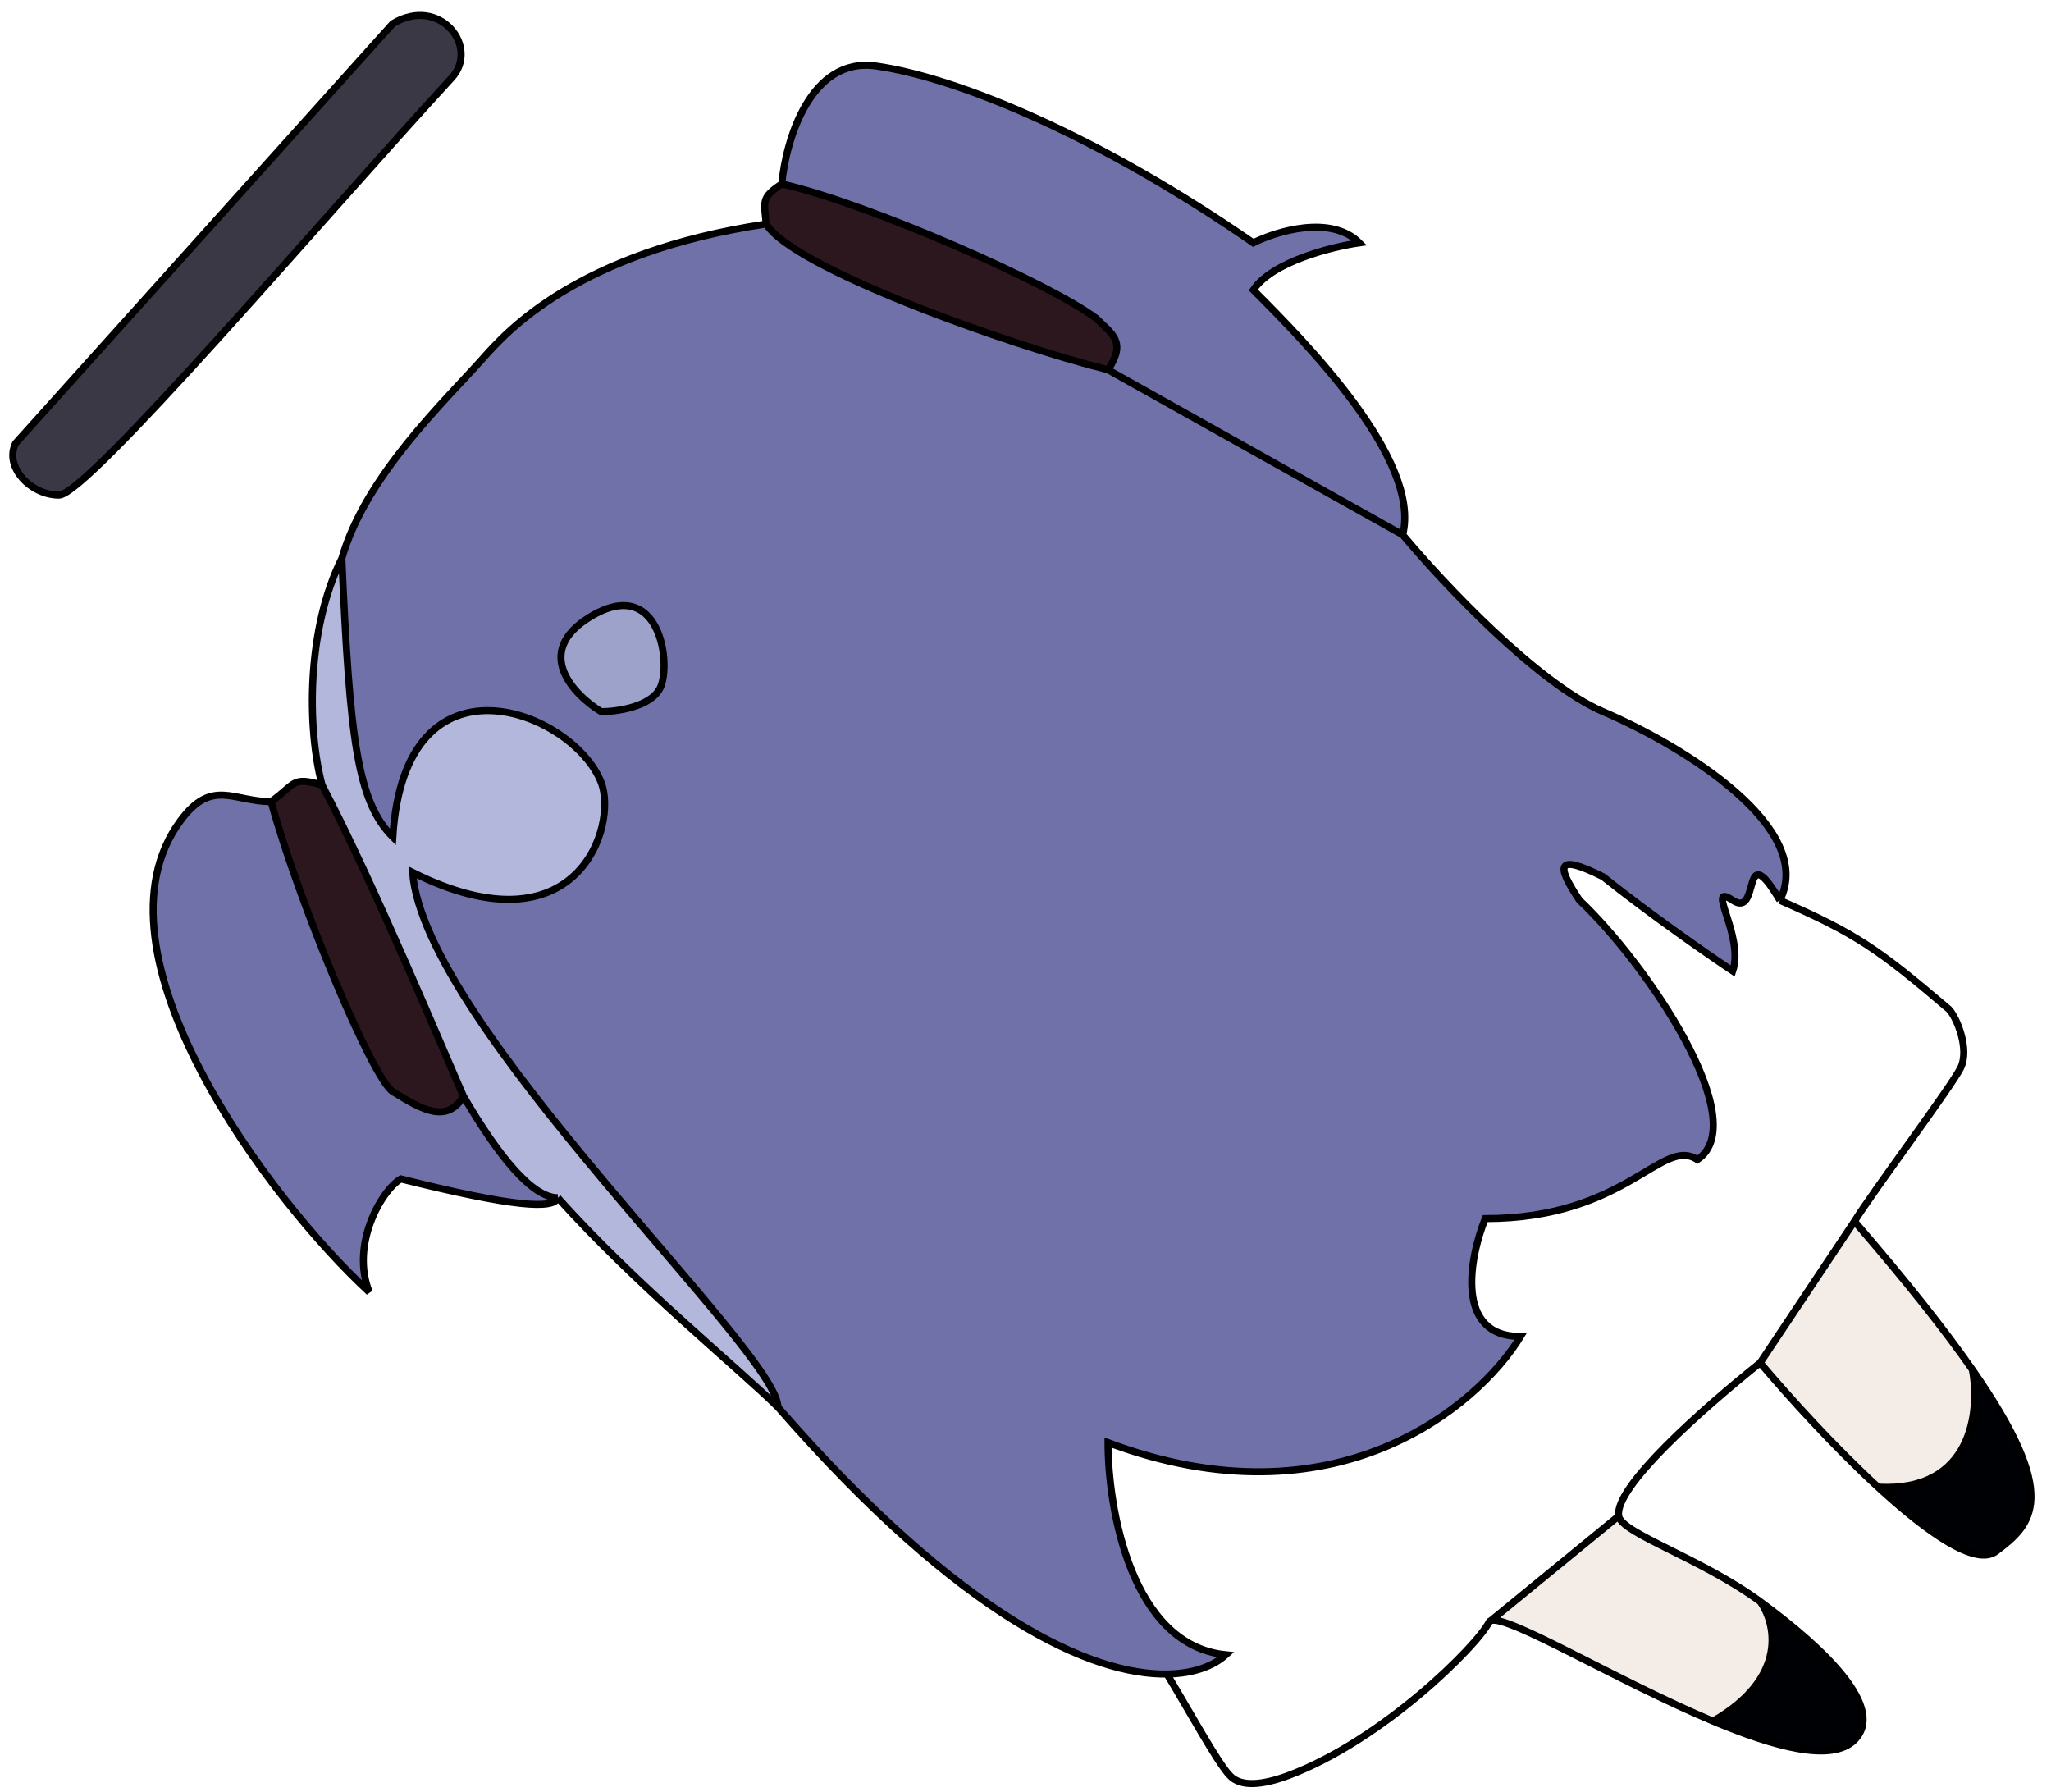<svg width="87" height="76" viewBox="0 0 87 76" fill="none" xmlns="http://www.w3.org/2000/svg">
<path d="M16.663 1L0.663 18.799C0.163 19.799 1.3 21 2.5 21C3.7 21 13.663 9.284 19.163 3.299C20.356 2 18.663 -0.2 16.663 1Z" fill="#3A3845"/>
<path d="M17 50C21.8 51.2 23.496 51.299 23.663 50.799C22.569 50.799 21.134 49.019 19.663 46.501C18.944 47.667 17.905 47.071 16.663 46.299C15.81 45.77 12.688 38.328 11.5 34C9.9 34 9 33 7.663 34.799C3.5 40.398 11.496 50.966 15.663 54.799C14.863 52.799 16.167 50.5 17 50Z" fill="#7071A9"/>
<path fill-rule="evenodd" clip-rule="evenodd" d="M32.5 9.5C24.5 10.7 21.5 14.059 20.5 15.184C18.874 17.013 15.5 20.183 14.5 23.683C14.837 31.385 15.163 34 16.663 35.5C17.163 27.299 24.337 30.183 25.5 33.184C26.215 35.028 24.5 40.5 17.5 37C18 43.5 33 57.283 33 59.684C40.863 68.711 46.375 71.043 49.5 71C50.667 70.984 51.501 70.637 52 70.183C48 69.784 47 64.017 47 61.184C56.6 64.784 62.667 59.684 64.5 56.684C61.7 56.684 62.333 53.35 63 51.684C69 51.684 70.5 48.184 72 49.184C74.4 47.584 69.833 40.85 67 38.184C66 36.684 66 36.184 68 37.184C70 38.783 72.5 40.517 73.5 41.184C74 39.684 72.3 37.383 73.5 38.184C74.7 38.983 73.837 35.385 75.5 38.184C77.027 35.13 71.5 31.683 68 30.183C65.2 28.983 61.167 24.683 59.5 22.683L47 15.684C42.727 14.618 33.601 11.347 32.5 9.5ZM25 26.183C22.6 27.67 24.333 29.469 25.5 30.183C26.167 30.183 27.6 29.983 28 29.183C28.5 28.183 28 24.326 25 26.183Z" fill="#7071A9"/>
<path d="M37.163 2.799C34.363 2.399 33.329 5.966 33.163 7.799C36.829 8.632 44.5 12 46.5 13.5C47.167 14.167 47.8 14.484 47 15.684L59.5 22.683C60.3 19.483 55.329 14.466 53.163 12.299C53.963 11.099 56.496 10.466 57.663 10.299C56.463 9.099 54.163 9.799 53.163 10.299C46.663 5.799 40.663 3.299 37.163 2.799Z" fill="#7071A9"/>
<path d="M25.5 30.183C24.333 29.469 22.6 27.67 25 26.183C28 24.326 28.5 28.183 28 29.183C27.6 29.983 26.167 30.183 25.5 30.183Z" fill="#9CA2C9"/>
<path d="M23.663 50.799C26.863 54.399 31.5 58.184 33 59.684C33 57.283 18 43.5 17.5 37C24.5 40.5 26.215 35.028 25.5 33.184C24.337 30.183 17.163 27.299 16.663 35.5C15.163 34 14.837 31.385 14.5 23.683C13 26.683 13.023 30.903 13.663 33.299C15.789 37.312 18.964 44.926 19.663 46.501C21.134 49.019 22.569 50.799 23.663 50.799Z" fill="#B3B7DB"/>
<path d="M13.663 33.299C12.371 32.917 12.553 33.241 11.5 34C12.688 38.328 15.81 45.77 16.663 46.299C17.905 47.071 18.944 47.667 19.663 46.501C18.964 44.926 15.789 37.312 13.663 33.299Z" fill="#2C171E"/>
<path d="M33.163 7.799C32.277 8.387 32.413 8.534 32.5 9.5C33.601 11.347 42.727 14.618 47 15.684C47.8 14.484 47.167 14.167 46.5 13.5C44.5 12 36.829 8.632 33.163 7.799Z" fill="#2C171E"/>
<path d="M74.663 67.925C72.154 66.085 68.778 65.031 68.663 64.299L63.244 68.732C63.966 68.482 68.593 71.29 72.663 72.998C75.863 71.157 75.329 68.849 74.663 67.925Z" fill="#F4ECE7"/>
<path d="M83.663 58.087C82.51 56.431 80.888 54.376 78.663 51.799L74.663 57.799C75.906 59.275 77.816 61.375 79.663 63.074C83.663 63.294 83.996 59.841 83.663 58.087Z" fill="#F4ECE7"/>
<path d="M78.663 73.799C79.991 72.47 77.507 70.012 74.663 67.925C75.329 68.849 75.863 71.157 72.663 72.998C75.303 74.106 77.71 74.752 78.663 73.799Z" fill="#000105"/>
<path d="M84.663 65.799C86.194 64.65 87.433 63.502 83.663 58.087C83.996 59.841 83.663 63.294 79.663 63.074C81.777 65.019 83.809 66.439 84.663 65.799Z" fill="#000105"/>
<path d="M32.5 9.5C24.5 10.7 21.5 14.059 20.5 15.184C18.874 17.013 15.5 20.183 14.5 23.683M32.5 9.5C32.413 8.534 32.277 8.387 33.163 7.799M32.5 9.5C33.601 11.347 42.727 14.618 47 15.684M33.163 7.799C33.329 5.966 34.363 2.399 37.163 2.799C40.663 3.299 46.663 5.799 53.163 10.299C54.163 9.799 56.463 9.099 57.663 10.299C56.496 10.466 53.963 11.099 53.163 12.299C55.329 14.466 60.3 19.483 59.5 22.683M33.163 7.799C36.829 8.632 44.5 12 46.5 13.5C47.167 14.167 47.8 14.484 47 15.684M59.5 22.683C61.167 24.683 65.2 28.983 68 30.183C71.5 31.683 77.027 35.13 75.5 38.184M59.5 22.683L47 15.684M75.5 38.184C73.837 35.385 74.7 38.983 73.5 38.184C72.3 37.383 74 39.684 73.5 41.184C72.5 40.517 70 38.783 68 37.184C66 36.184 66 36.684 67 38.184C69.833 40.85 74.4 47.584 72 49.184C70.5 48.184 69 51.684 63 51.684C62.333 53.35 61.7 56.684 64.5 56.684C62.667 59.684 56.6 64.784 47 61.184C47 64.017 48 69.784 52 70.183C51.501 70.637 50.667 70.984 49.5 71M75.5 38.184C78.734 39.601 79.663 40.242 82.663 42.799C82.996 43.132 83.563 44.499 83.163 45.299C82.763 46.099 79.496 50.466 78.663 51.799M33 59.684C31.5 58.184 26.863 54.399 23.663 50.799M33 59.684C33 57.283 18 43.5 17.5 37C24.5 40.5 26.215 35.028 25.5 33.184C24.337 30.183 17.163 27.299 16.663 35.5C15.163 34 14.837 31.385 14.5 23.683M33 59.684C40.863 68.711 46.375 71.043 49.5 71M23.663 50.799C23.496 51.299 21.8 51.2 17 50C16.167 50.5 14.863 52.799 15.663 54.799C11.496 50.966 3.5 40.398 7.663 34.799C9 33 9.9 34 11.5 34M23.663 50.799C22.569 50.799 21.134 49.019 19.663 46.501M11.5 34C12.553 33.241 12.371 32.917 13.663 33.299M11.5 34C12.688 38.328 15.81 45.77 16.663 46.299C17.905 47.071 18.944 47.667 19.663 46.501M13.663 33.299C15.789 37.312 18.964 44.926 19.663 46.501M13.663 33.299C13.023 30.903 13 26.683 14.5 23.683M63.163 68.799C62.663 69.799 58.663 73.799 54.663 75.299C53.582 75.704 52.625 75.814 52.163 75.299C51.663 74.799 50.33 72.36 49.5 71M63.163 68.799C63.178 68.768 63.206 68.746 63.244 68.732M63.163 68.799L63.244 68.732M68.663 64.299C68.47 63.074 72.163 59.799 74.663 57.799M68.663 64.299C68.778 65.031 72.154 66.085 74.663 67.925M68.663 64.299L63.244 68.732M74.663 57.799C75.906 59.275 77.816 61.375 79.663 63.074M74.663 57.799L78.663 51.799M78.663 51.799C80.888 54.376 82.51 56.431 83.663 58.087M74.663 67.925C77.507 70.012 79.991 72.47 78.663 73.799C77.71 74.752 75.303 74.106 72.663 72.998M74.663 67.925C75.329 68.849 75.863 71.157 72.663 72.998M72.663 72.998C68.593 71.29 63.966 68.482 63.244 68.732M83.663 58.087C87.433 63.502 86.194 64.65 84.663 65.799C83.809 66.439 81.777 65.019 79.663 63.074M83.663 58.087C83.996 59.841 83.663 63.294 79.663 63.074M16.663 1L0.663 18.799C0.163 19.799 1.3 21 2.5 21C3.7 21 13.663 9.284 19.163 3.299C20.356 2 18.663 -0.2 16.663 1ZM25.5 30.183C24.333 29.469 22.6 27.67 25 26.183C28 24.326 28.5 28.183 28 29.183C27.6 29.983 26.167 30.183 25.5 30.183Z" stroke="black" stroke-width="0.3"/>
</svg>
